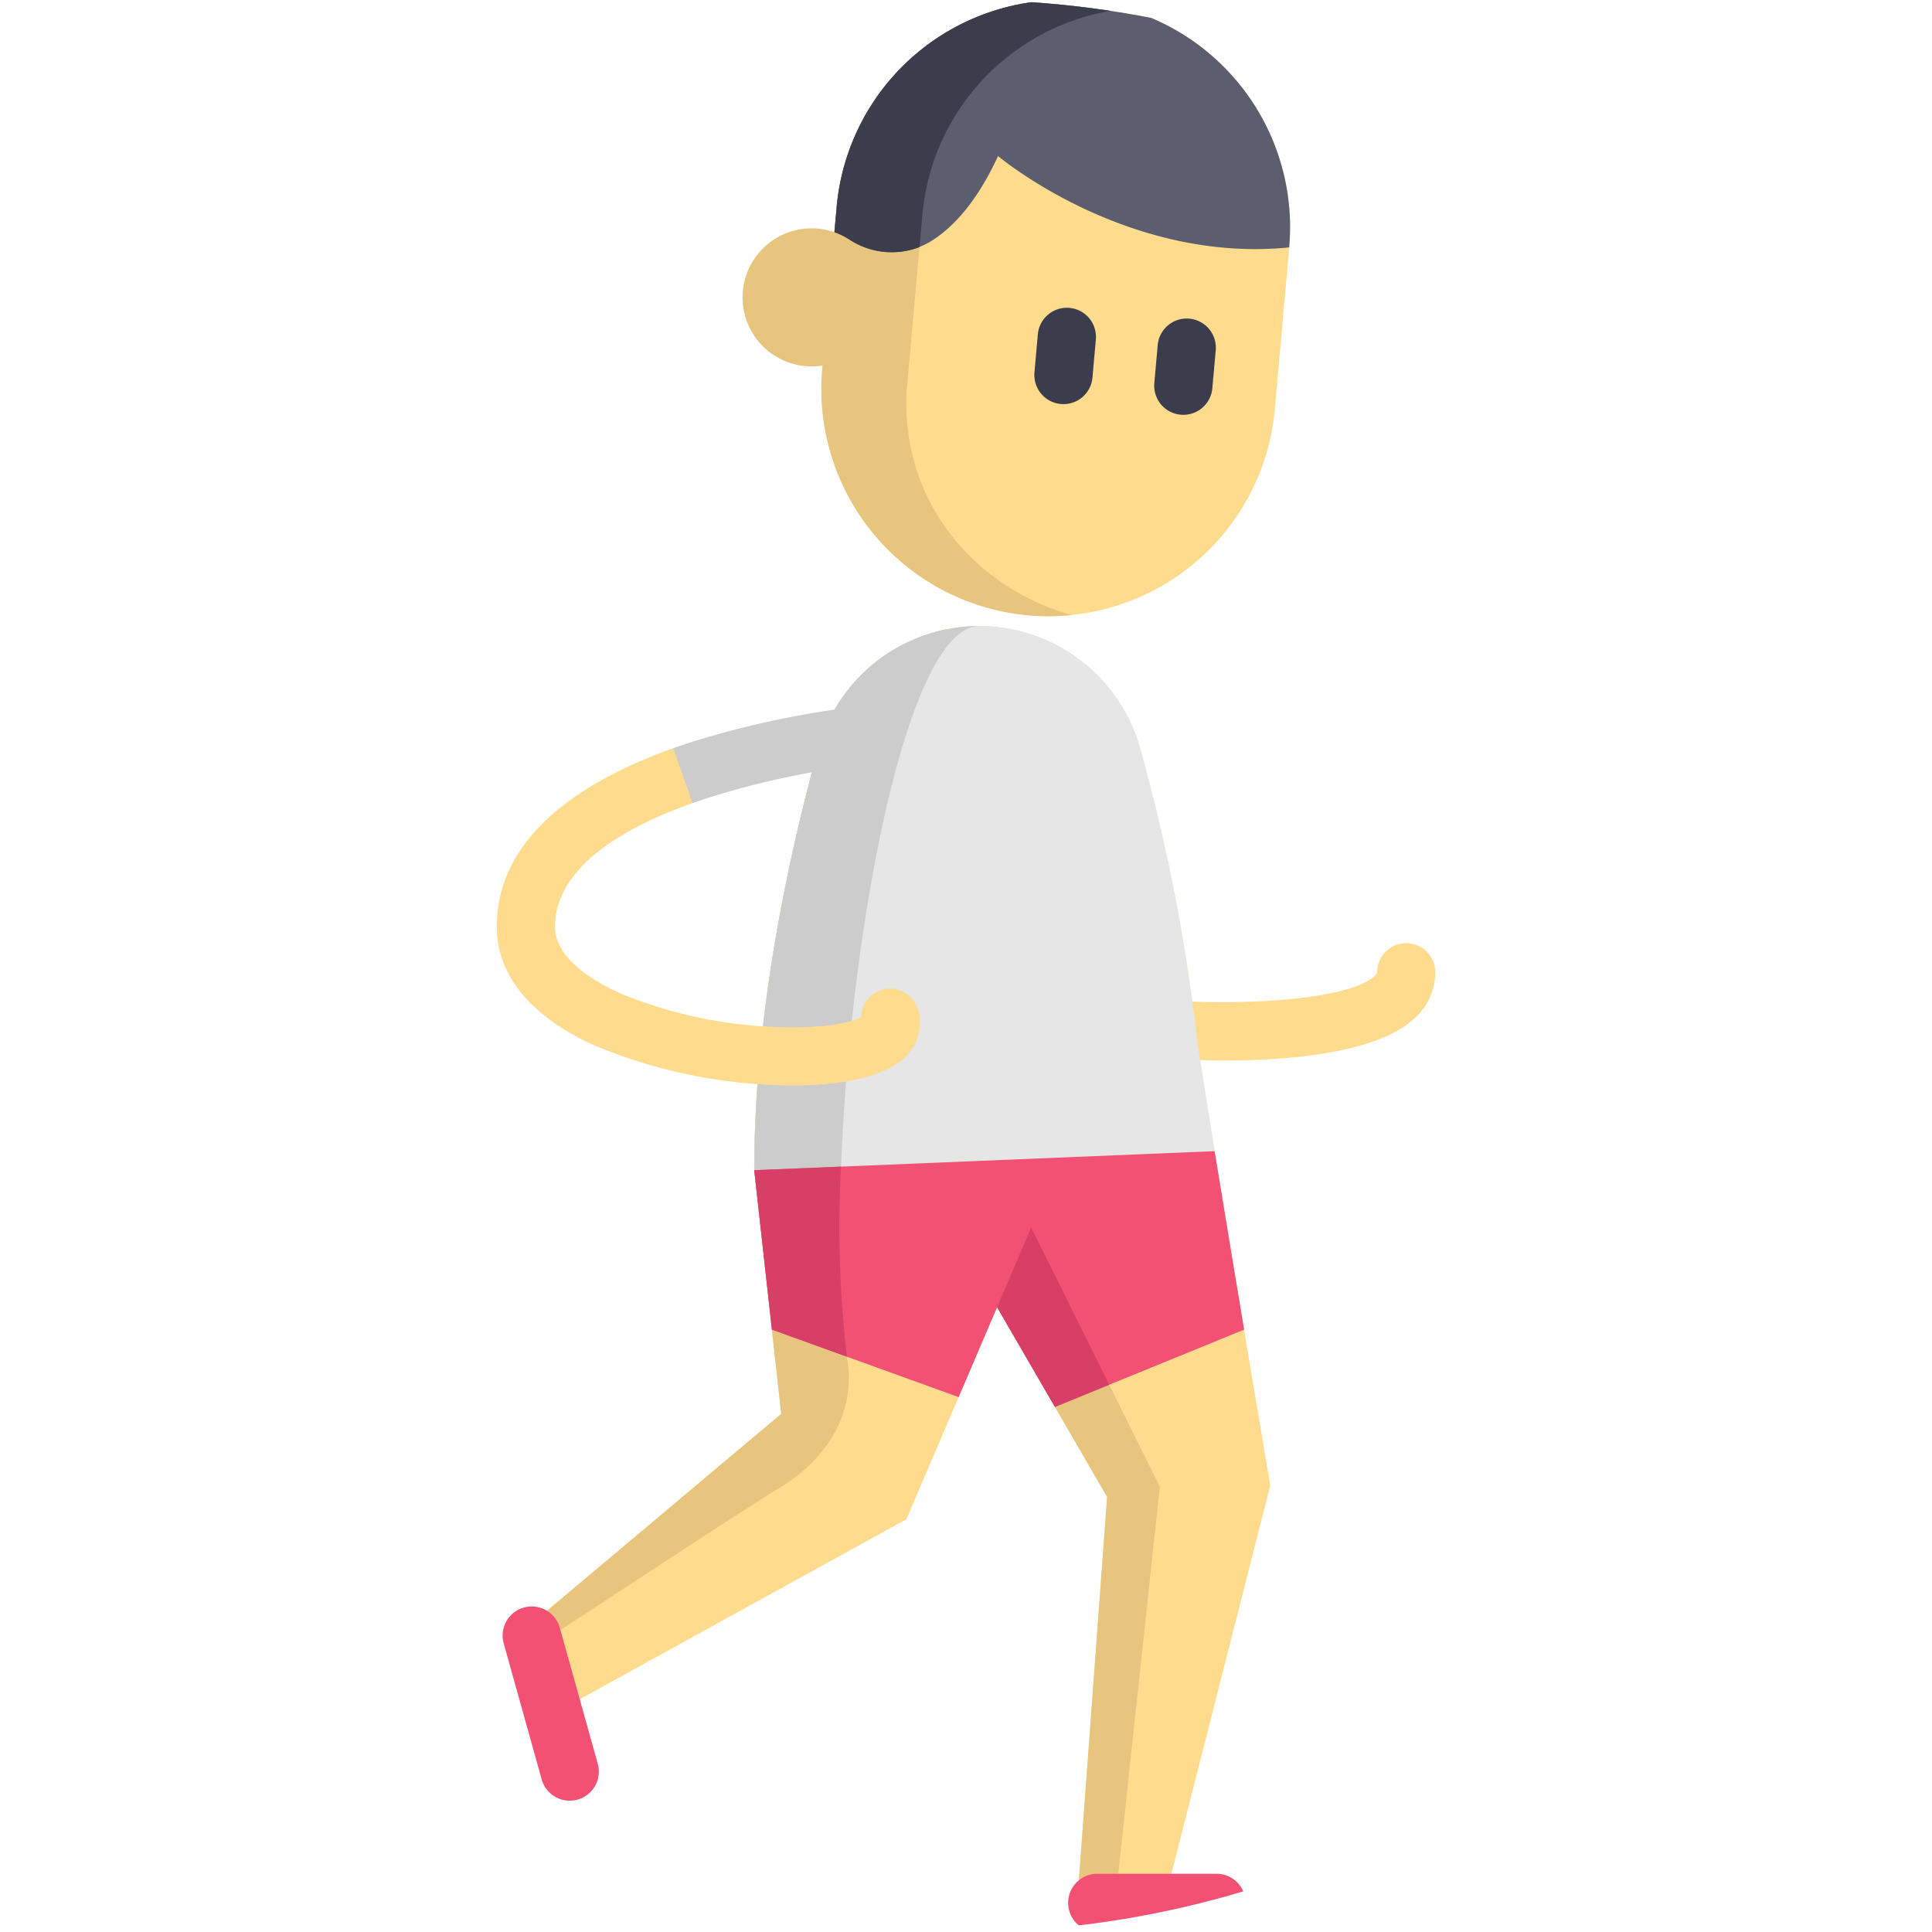 <svg xmlns="http://www.w3.org/2000/svg" xmlns:xlink="http://www.w3.org/1999/xlink" width="134" height="134" viewBox="0 0 134 134">
  <defs>
    <style>
      .cls-1 {
        fill: #fff;
        stroke: rgba(112,112,112,0);
      }

      .cls-2 {
        clip-path: url(#clip-path);
      }

      .cls-3 {
        fill: #ffdc8d;
      }

      .cls-4 {
        fill: #e8c57e;
      }

      .cls-5 {
        fill: #5c5e70;
      }

      .cls-6 {
        fill: #3b3d4c;
      }

      .cls-7 {
        fill: #e6e6e6;
      }

      .cls-8 {
        fill: #ccc;
      }

      .cls-9 {
        fill: #f25174;
      }

      .cls-10 {
        fill: #d83f67;
      }
    </style>
    <clipPath id="clip-path">
      <circle id="Ellipse_140" data-name="Ellipse 140" class="cls-1" cx="67" cy="67" r="67" transform="translate(436 660)"/>
    </clipPath>
  </defs>
  <g id="Mask_Group_24" data-name="Mask Group 24" class="cls-2" transform="translate(-436 -660)">
    <g id="healthcare-and-medical_1_" data-name="healthcare-and-medical (1)" transform="translate(470.321 660)">
      <path id="Path_662" data-name="Path 662" class="cls-3" d="M50.616,73.552c-1.6,0-2.872-.065-3.466-.1a2.019,2.019,0,0,1,.253-4.031c4.585.286,11.845-.065,13.626-1.739.161-.15.161-.213.161-.246a2.019,2.019,0,0,1,4.038,0,4.31,4.31,0,0,1-1.433,3.191C61.141,73.115,54.764,73.552,50.616,73.552Zm0,0"/>
      <path id="Path_663" data-name="Path 663" class="cls-3" d="M53.784,103.031l-7.37,28.949H40.393l2.074-28.157-7.632-13.16-6.287,14.707L4.1,118.845l-1.261-4.661-.4-1.478,17.42-14.643-1.341-12.12-.531-4.779c0-10.913,2.424-21.954,4.44-29.248a11.582,11.582,0,0,1,22.323,0,128.837,128.837,0,0,1,3.868,19.52c.158,1.419,1.2,7.827,2.3,14.508C52.3,94.277,53.784,103.031,53.784,103.031Zm0,0"/>
      <path id="Path_664" data-name="Path 664" class="cls-4" d="M24.418,94.1c.835,4.74-2.439,7.78-4.72,9.126-1.723,1.015-11.95,7.733-16.853,10.962l-.4-1.478,17.42-14.643-1.872-16.9c0-10.913,2.424-21.954,4.44-29.248A11.578,11.578,0,0,1,33.6,43.428C27.038,43.428,22.329,79.359,24.418,94.1Zm0,0"/>
      <path id="Path_665" data-name="Path 665" class="cls-3" d="M54.1,28.381l1-11.225a15.756,15.756,0,0,0-31.388-2.8l-1,11.225a15.756,15.756,0,0,0,31.388,2.8Zm0,0"/>
      <path id="Path_666" data-name="Path 666" class="cls-4" d="M28.607,26.624l1.047-11.734A15.764,15.764,0,0,1,43.752.61,15.76,15.76,0,0,0,23.71,14.36l-.155,1.748a4.787,4.787,0,1,0-.824,9.243l-.022.231A15.765,15.765,0,0,0,40,42.66C32.878,40.628,27.925,34.276,28.607,26.624Zm0,0"/>
      <path id="Path_667" data-name="Path 667" class="cls-5" d="M55.1,17.158C43.784,18.3,34.9,10.824,34.9,10.824c-1.511,3.286-3.212,5.044-4.741,5.963a5.3,5.3,0,0,1-5.6-.191,4.657,4.657,0,0,0-1.01-.491l.156-1.745a15.756,15.756,0,1,1,31.388,2.8Zm0,0"/>
      <g id="Group_95" data-name="Group 95">
        <path id="Path_668" data-name="Path 668" class="cls-6" d="M29.655,14.89A15.765,15.765,0,0,1,43.745.611,15.927,15.927,0,0,0,40.8.063,15.757,15.757,0,0,0,23.71,14.36l-.155,1.746a4.747,4.747,0,0,1,1.01.49,5.375,5.375,0,0,0,4.89.543Zm0,0"/>
        <path id="Path_669" data-name="Path 669" class="cls-6" d="M47.755,28.771c-.06,0-.121,0-.182-.008a2.019,2.019,0,0,1-1.832-2.191l.235-2.644A2.02,2.02,0,0,1,50,24.287l-.236,2.644A2.02,2.02,0,0,1,47.755,28.771Zm0,0"/>
        <path id="Path_670" data-name="Path 670" class="cls-6" d="M39.44,28.029a1.786,1.786,0,0,1-.181-.008,2.02,2.02,0,0,1-1.833-2.191l.236-2.644a2.019,2.019,0,1,1,4.023.359l-.235,2.644A2.02,2.02,0,0,1,39.44,28.029Zm0,0"/>
      </g>
      <path id="Path_671" data-name="Path 671" class="cls-4" d="M46.124,103.119l-3.1,28.861H40.394l2.073-28.157-7.631-13.16L37.2,85.134Zm0,0"/>
      <path id="Path_672" data-name="Path 672" class="cls-7" d="M50.925,85.943h-32.4l-.53-4.779c0-10.913,2.423-21.954,4.44-29.248a11.582,11.582,0,0,1,22.323,0,128.975,128.975,0,0,1,3.866,19.52C48.781,72.854,49.821,79.262,50.925,85.943Zm0,0"/>
      <path id="Path_673" data-name="Path 673" class="cls-8" d="M33.6,43.428a11.578,11.578,0,0,0-11.162,8.487c-2.016,7.294-4.44,18.335-4.44,29.248l.531,4.779h5.395C23.832,69.1,28.053,43.429,33.6,43.428Zm0,0"/>
      <path id="Path_674" data-name="Path 674" class="cls-9" d="M51.969,92.221,38.848,97.58l-4.013-6.918L32.17,96.9,19.218,92.216,17.992,81.163l31.931-1.32C50.544,83.664,51.3,88.188,51.969,92.221Zm0,0"/>
      <path id="Path_675" data-name="Path 675" class="cls-10" d="M24.418,94.1l-5.2-1.88L17.993,81.163l6.015-.247A77.91,77.91,0,0,0,24.418,94.1Zm0,0"/>
      <path id="Path_676" data-name="Path 676" class="cls-10" d="M42.613,96.044l-3.765,1.538-4.012-6.918L37.2,85.132Zm0,0"/>
      <path id="Path_677" data-name="Path 677" class="cls-9" d="M50.1,134H41.739a2.02,2.02,0,0,1,0-4.039H50.1a2.02,2.02,0,0,1,0,4.039Zm0,0"/>
      <path id="Path_678" data-name="Path 678" class="cls-9" d="M5.192,124.892a2.021,2.021,0,0,1-1.944-1.477L.615,113.984a2.019,2.019,0,0,1,3.89-1.086l2.633,9.431a2.02,2.02,0,0,1-1.4,2.488A2.05,2.05,0,0,1,5.192,124.892Zm0,0"/>
      <path id="Path_679" data-name="Path 679" class="cls-3" d="M28.205,73.54c-1.455,1.211-4.26,1.745-7.5,1.745A35.972,35.972,0,0,1,6.717,72.428C1.273,69.878.131,66.587.131,64.275c0-6.546,6.441-10.313,12.244-12.382.331-.119,1.616,3.713,1.341,3.81C5.853,58.49,4.17,61.88,4.17,64.275c0,2.31,2.967,3.942,4.737,4.709a31.374,31.374,0,0,0,10.375,2.238c3.441.165,5.42-.3,6.116-.643a2.019,2.019,0,0,1,3.972-.5A3.3,3.3,0,0,1,28.205,73.54Zm0,0"/>
      <path id="Path_680" data-name="Path 680" class="cls-8" d="M26.022,52.976c-.03,0-1.484.145-3.639.522a57,57,0,0,0-7.819,1.915c-.291.1-.574.193-.849.29l-1.341-3.81c.331-.119.659-.229.986-.336a63.292,63.292,0,0,1,12.276-2.6,2.019,2.019,0,1,1,.385,4.02Zm0,0"/>
    </g>
  </g>
</svg>
